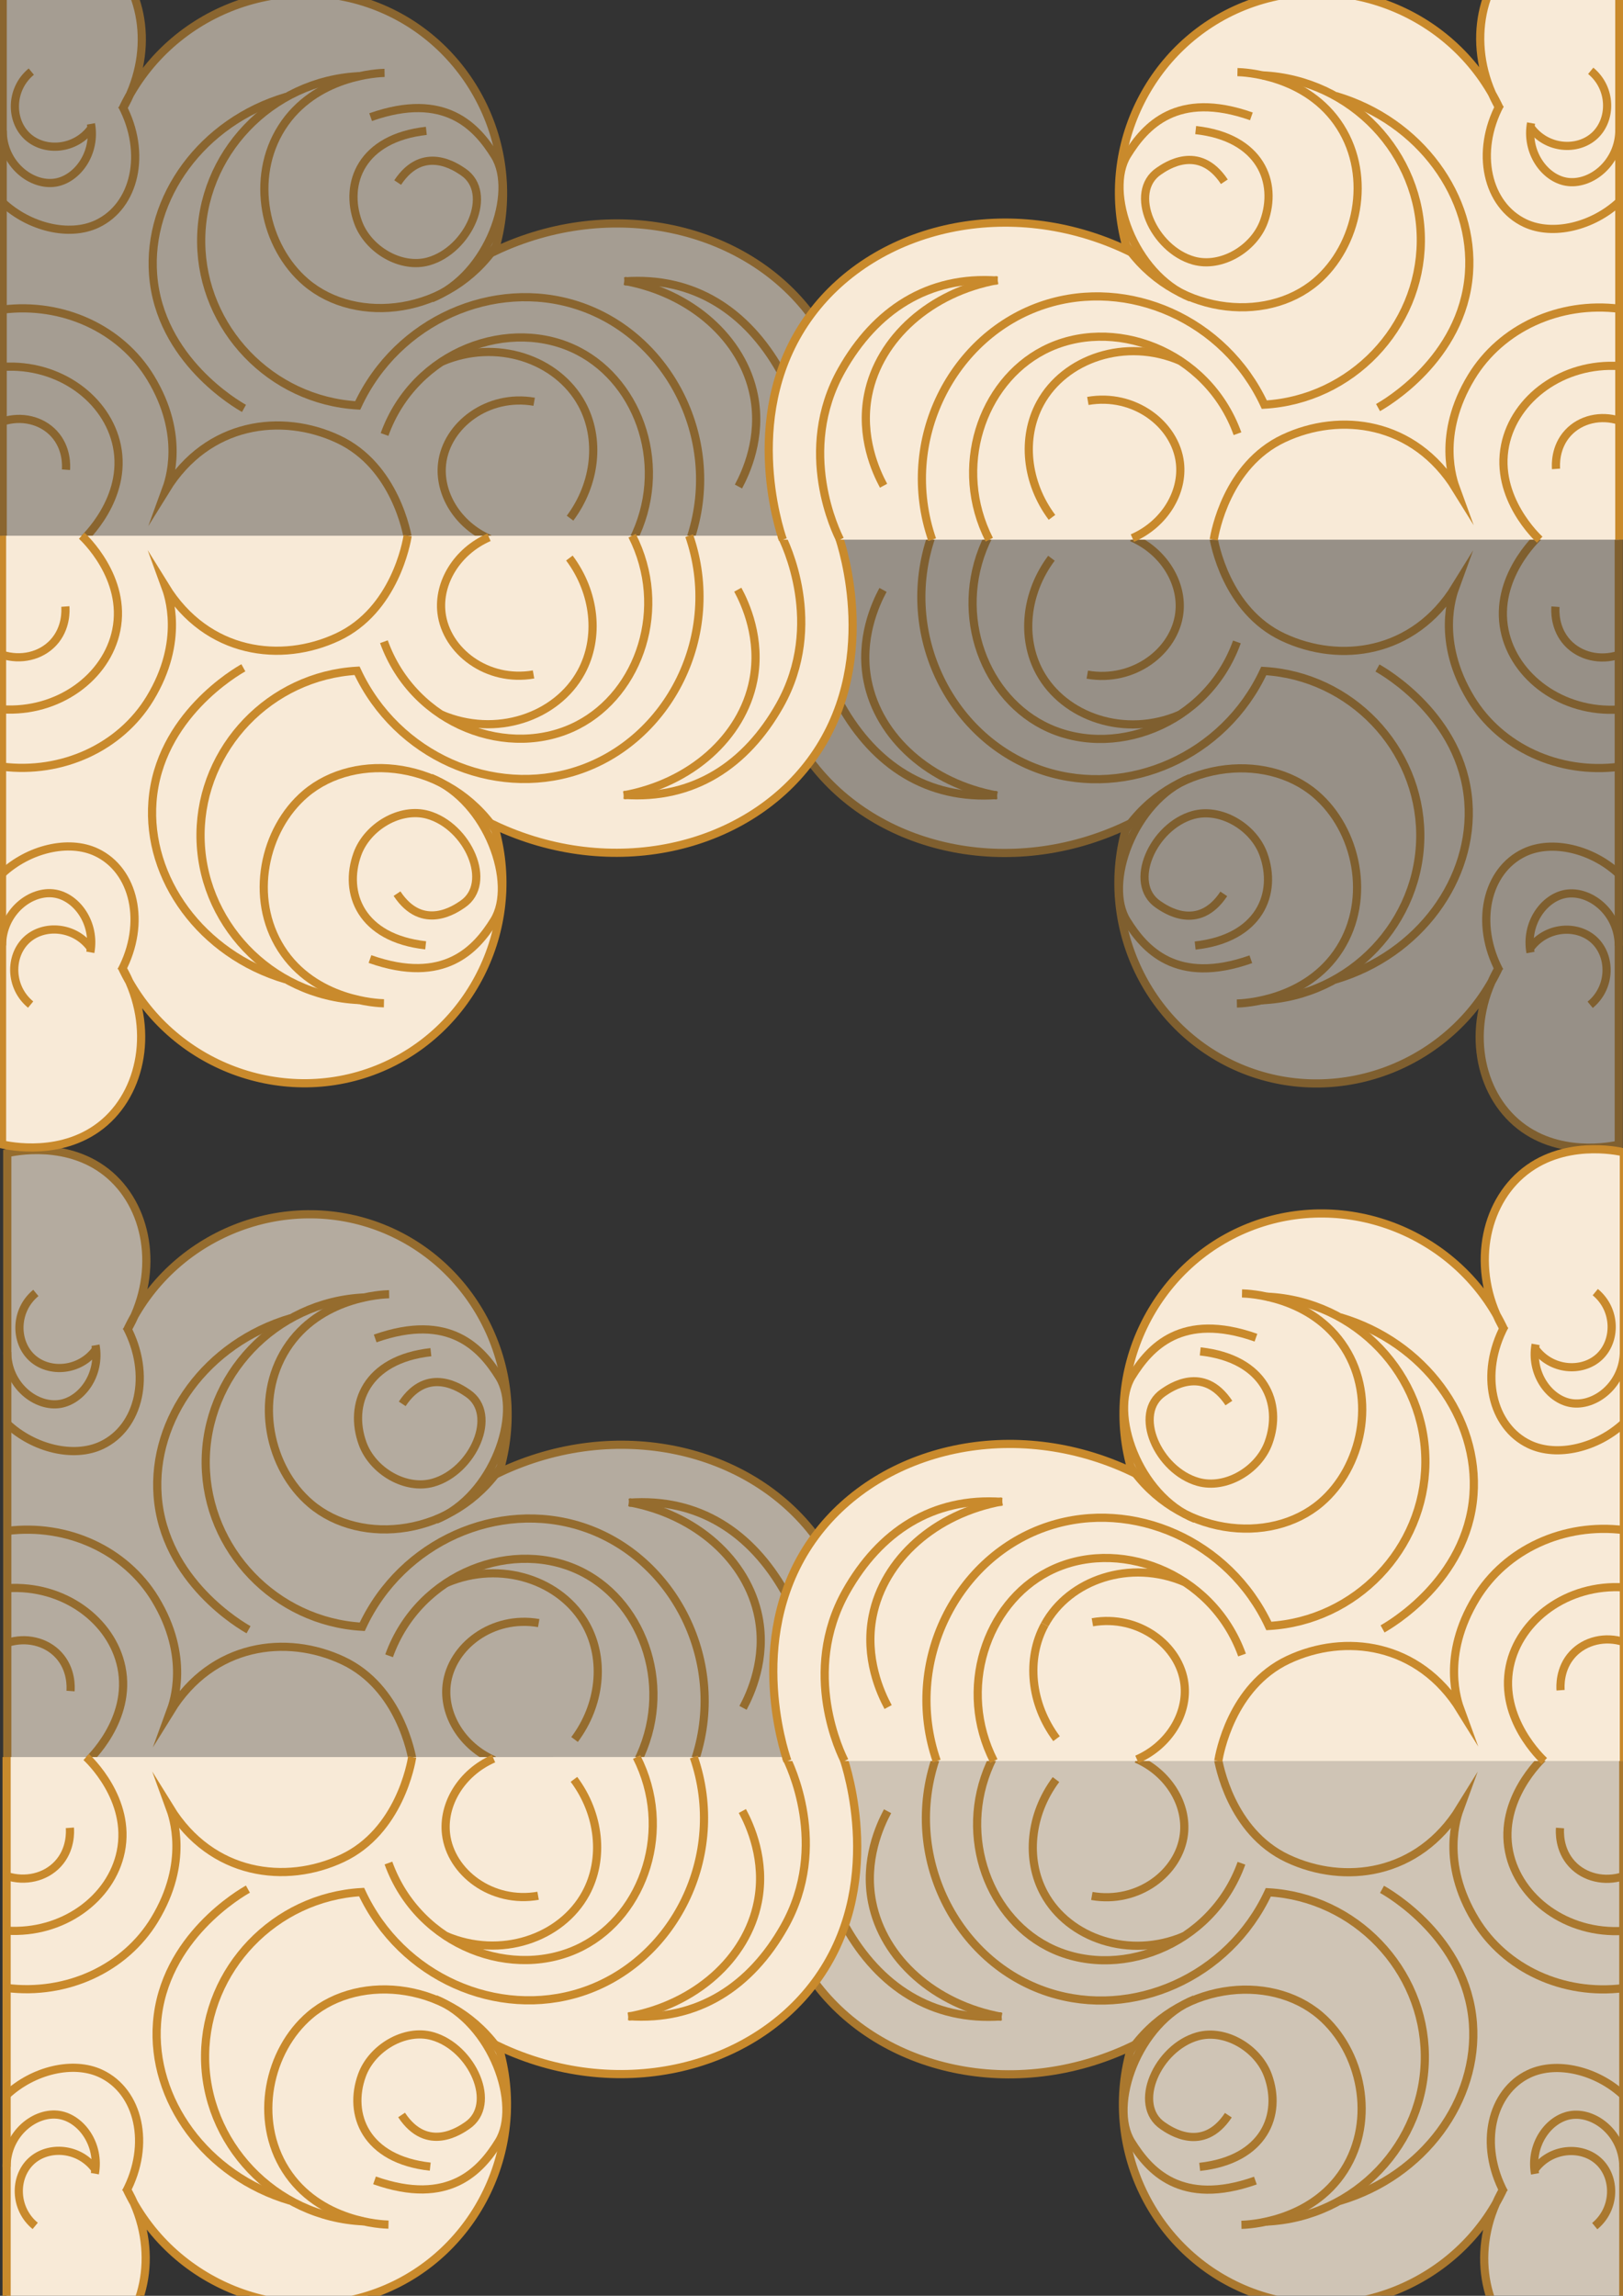 <?xml version="1.0" encoding="UTF-8"?>
<svg xmlns="http://www.w3.org/2000/svg" version="1.1" viewBox="0 0 595.28 841.89">
  <rect x="0" y="0" width="595.28" height="841.89" fill="#333333" stroke="none"/>
  <defs>
    <style>
      .cls-1 {
        fill: #f8ead7;
      }

      .cls-1, .cls-2 {
        stroke: #c98a2c;
        stroke-miterlimit: 10;
        stroke-width: 3px;
      }

      .cls-2 {
        fill: none;
      }

      .cls-3 {
        opacity: .79;
      }

      .cls-4 {
        opacity: .66;
      }

      .cls-5 {
        opacity: .58;
      }

      .cls-6 {
        opacity: .51;
      }
    </style>
  </defs>
  <!-- Generator: Adobe Illustrator 28.6.0, SVG Export Plug-In . SVG Version: 1.2.0 Build 709)  -->
  <g>
    <g id="Calque_1">
      <g>
        <g class="cls-5">
          <path class="cls-1" d="M307.79,198.21c1.41-4.09,15.69-47.63-10.27-82.58-24.2-32.58-73.1-43.89-116.17-23.44,11.07-36.53-7.85-75.74-42.8-89.67-35.74-14.25-77.36,2.27-93.75,37.7,11.91-20.11,8.51-44.27-6.11-57.07C23.7-29.95,3.3-25.54.98-25v223.2"/>
          <path class="cls-2" d="M182.15,89.91c-17.42,25.69-51.37,29.47-69.97,13.59-15.15-12.93-20.64-38.15-8.83-56.73,12.21-19.19,35.68-20,37.7-20.04"/>
          <path class="cls-2" d="M158.24,109.43c21-8.56,31.56-38.89,23.22-52.31-6.51-10.47-18.18-23.8-45.52-14.16"/>
          <path class="cls-2" d="M131.91,27.93c-32.63,1.47-58.43,28.8-58.12,60.97.3,31.48,25.5,57.97,57.41,59.78,14.57-31.35,49.92-46.64,80.62-36.68,33.85,10.98,53.7,49.96,41.21,86.2"/>
          <path class="cls-2" d="M.98,113.53c22.05-2.76,43.38,7.08,54.26,25,12.86,21.17,6.72,38.05,5.62,41.06,15.31-24.8,42.49-28.29,63.28-18.5,20.86,9.82,25.21,34.65,25.61,37.12"/>
          <path class="cls-2" d="M.98,134.54c20.74-1.34,38.4,11.87,41.89,28.99,3.93,19.24-11.95,34.02-12.68,34.68"/>
          <path class="cls-2" d="M.98,154.58c6.87-2.23,14.23-.5,18.8,4.42,4.91,5.29,4.51,12.01,4.42,13.25"/>
          <path class="cls-2" d="M44.71,38.63c9.31,17.56,4.78,36.93-9.12,43.48-10.22,4.82-24.91,1.2-34.61-7.87"/>
          <path class="cls-2" d="M.98,47.92c0,12.29,10.68,20.54,19.47,19.02,7.94-1.37,14.85-10.78,12.91-21.51"/>
          <path class="cls-2" d="M141.04,159.33c11.06-30.72,46.15-43.51,71.11-30.57,22.77,11.8,33.35,43.07,19.93,69.44"/>
          <path class="cls-2" d="M162.01,132.63c20.08-8.6,42.42-.92,51.39,15.55,6.89,12.66,5.16,29.17-4.32,41.84"/>
          <path class="cls-2" d="M179.58,197.63c-11.77-5.14-18.74-16.75-17.42-27.72,1.69-14.02,16.76-25.55,33.76-22.58"/>
          <path class="cls-2" d="M156.37,47.99c-23.81,2.62-30.23,19.19-25.05,33.48,3.66,10.09,15.76,17.21,25.81,14.39,14.71-4.13,24.11-25.11,12.78-32.8-2.45-1.66-14.65-10.29-24.05,3.88"/>
          <path class="cls-2" d="M229.01,103.19c25.63-1.89,44.93,11.04,57.21,32.79,16.81,29.78,1.74,60.02.59,62.23"/>
          <path class="cls-2" d="M229.01,103c24.57,4.45,43.41,21.27,47.51,42.06,3.03,15.37-2.91,28.22-5.67,33.35"/>
          <path class="cls-2" d="M105.03,35.51c-31.07,9.17-51,37.1-48.88,65.18,2.36,31.31,31.01,47.78,33.34,49.07"/>
          <path class="cls-2" d="M33.57,46.88c-5.8,8.13-17.21,8.99-23.53,3.14-6.34-5.88-6.31-17.39,1.44-23.76"/>
        </g>
        <g class="cls-6">
          <path class="cls-1" d="M286.93,196.52c-1.41,4.09-15.69,47.63,10.27,82.58,24.2,32.58,73.1,43.89,116.17,23.44-11.07,36.53,7.85,75.74,42.8,89.67,35.74,14.25,77.36-2.27,93.75-37.7-11.91,20.11-8.51,44.27,6.11,57.07,14.99,13.1,35.39,8.69,37.7,8.15v-223.2"/>
          <path class="cls-2" d="M412.56,304.82c17.42-25.69,51.37-29.47,69.97-13.59,15.15,12.93,20.64,38.15,8.83,56.73-12.21,19.19-35.68,20-37.7,20.04"/>
          <path class="cls-2" d="M436.48,285.3c-21,8.56-31.56,38.89-23.22,52.31,6.51,10.47,18.18,23.8,45.52,14.16"/>
          <path class="cls-2" d="M462.81,366.8c32.63-1.47,58.43-28.8,58.12-60.97-.3-31.48-25.5-57.97-57.41-59.78-14.57,31.35-49.92,46.64-80.62,36.68-33.85-10.98-53.7-49.96-41.21-86.2"/>
          <path class="cls-2" d="M593.73,281.2c-22.05,2.76-43.38-7.08-54.26-25-12.86-21.17-6.72-38.05-5.62-41.06-15.31,24.8-42.49,28.29-63.28,18.5-20.86-9.82-25.21-34.65-25.61-37.12"/>
          <path class="cls-2" d="M593.73,260.19c-20.74,1.34-38.4-11.87-41.89-28.99-3.93-19.24,11.95-34.02,12.68-34.68"/>
          <path class="cls-2" d="M593.73,240.15c-6.87,2.23-14.23.5-18.8-4.42-4.91-5.29-4.51-12.01-4.42-13.25"/>
          <path class="cls-2" d="M550.01,356.1c-9.31-17.56-4.78-36.93,9.12-43.48,10.22-4.82,24.91-1.2,34.61,7.87"/>
          <path class="cls-2" d="M593.73,346.81c0-12.29-10.68-20.54-19.47-19.02-7.94,1.37-14.85,10.78-12.91,21.51"/>
          <path class="cls-2" d="M453.67,235.4c-11.06,30.72-46.15,43.51-71.11,30.57-22.77-11.8-33.35-43.07-19.93-69.44"/>
          <path class="cls-2" d="M432.71,262.1c-20.08,8.6-42.42.92-51.39-15.55-6.89-12.66-5.16-29.17,4.32-41.84"/>
          <path class="cls-2" d="M415.13,197.1c11.77,5.14,18.74,16.75,17.42,27.72-1.69,14.02-16.76,25.55-33.76,22.58"/>
          <path class="cls-2" d="M438.35,346.74c23.81-2.62,30.23-19.19,25.05-33.48-3.66-10.09-15.76-17.21-25.81-14.39-14.71,4.13-24.11,25.11-12.78,32.8,2.45,1.66,14.65,10.29,24.05-3.88"/>
          <path class="cls-2" d="M365.71,291.54c-25.63,1.89-44.93-11.04-57.21-32.79-16.81-29.78-1.74-60.02-.59-62.23"/>
          <path class="cls-2" d="M365.71,291.73c-24.57-4.45-43.41-21.27-47.51-42.06-3.03-15.37,2.91-28.22,5.67-33.35"/>
          <path class="cls-2" d="M489.68,359.22c31.07-9.17,51-37.1,48.88-65.18-2.36-31.31-31.01-47.78-33.34-49.07"/>
          <path class="cls-2" d="M561.15,347.85c5.8-8.13,17.21-8.99,23.53-3.14,6.34,5.88,6.31,17.39-1.44,23.76"/>
        </g>
        <g>
          <path class="cls-1" d="M307.55,196.45c1.41,4.09,15.69,47.63-10.27,82.58-24.2,32.58-73.1,43.89-116.17,23.44,11.07,36.53-7.85,75.74-42.8,89.67-35.74,14.25-77.36-2.27-93.75-37.7,11.91,20.11,8.51,44.27-6.11,57.07-14.99,13.1-35.39,8.69-37.7,8.15,0-74.4,0-148.8,0-223.2"/>
          <path class="cls-2" d="M181.92,304.74c-17.42-25.69-51.37-29.47-69.97-13.59-15.15,12.93-20.64,38.15-8.83,56.73,12.21,19.19,35.68,20,37.7,20.04"/>
          <path class="cls-2" d="M158,285.22c21,8.56,31.56,38.89,23.22,52.31-6.51,10.47-18.18,23.8-45.52,14.16"/>
          <path class="cls-2" d="M131.67,366.72c-32.63-1.47-58.43-28.8-58.12-60.97.3-31.48,25.5-57.97,57.41-59.78,14.57,31.35,49.92,46.64,80.62,36.68,33.85-10.98,53.7-49.96,41.21-86.2"/>
          <path class="cls-2" d="M.75,281.13c22.05,2.76,43.38-7.08,54.26-25,12.86-21.17,6.72-38.05,5.62-41.06,15.31,24.8,42.49,28.29,63.28,18.5,20.86-9.82,25.21-34.65,25.61-37.12"/>
          <path class="cls-2" d="M.75,260.12c20.74,1.34,38.4-11.87,41.89-28.99,3.93-19.24-11.95-34.02-12.68-34.68"/>
          <path class="cls-2" d="M.75,240.08c6.87,2.23,14.23.5,18.8-4.42,4.91-5.29,4.51-12.01,4.42-13.25"/>
          <path class="cls-2" d="M44.47,356.02c9.31-17.56,4.78-36.93-9.12-43.48-10.22-4.82-24.91-1.2-34.61,7.87"/>
          <path class="cls-2" d="M.75,346.73c0-12.29,10.68-20.54,19.47-19.02,7.94,1.37,14.85,10.78,12.91,21.51"/>
          <path class="cls-2" d="M140.81,235.32c11.06,30.72,46.15,43.51,71.11,30.57,22.77-11.8,33.35-43.07,19.93-69.44"/>
          <path class="cls-2" d="M161.77,262.03c20.08,8.6,42.42.92,51.39-15.55,6.89-12.66,5.16-29.17-4.32-41.84"/>
          <path class="cls-2" d="M179.35,197.03c-11.77,5.14-18.74,16.75-17.42,27.72,1.69,14.02,16.76,25.55,33.76,22.58"/>
          <path class="cls-2" d="M156.13,346.66c-23.81-2.62-30.23-19.19-25.05-33.48,3.66-10.09,15.76-17.21,25.81-14.39,14.71,4.13,24.11,25.11,12.78,32.8-2.45,1.66-14.65,10.29-24.05-3.88"/>
          <path class="cls-2" d="M228.77,291.47c25.63,1.89,44.93-11.04,57.21-32.79,16.81-29.78,1.74-60.02.59-62.23"/>
          <path class="cls-2" d="M228.77,291.65c24.57-4.45,43.41-21.27,47.51-42.06,3.03-15.37-2.91-28.22-5.67-33.35"/>
          <path class="cls-2" d="M104.8,359.14c-31.07-9.17-51-37.1-48.88-65.18,2.36-31.31,31.01-47.78,33.34-49.07"/>
          <path class="cls-2" d="M33.33,347.77c-5.8-8.13-17.21-8.99-23.53-3.14-6.34,5.88-6.31,17.39,1.44,23.76"/>
        </g>
        <g>
          <path class="cls-1" d="M287.13,197.91c-1.41-4.09-15.69-47.63,10.27-82.58,24.2-32.58,73.1-43.89,116.17-23.44-11.07-36.53,7.85-75.74,42.8-89.67,35.74-14.25,77.36,2.27,93.75,37.7-11.91-20.11-8.51-44.27,6.11-57.07,14.99-13.1,35.39-8.69,37.7-8.15,0,74.4,0,148.8,0,223.2"/>
          <path class="cls-2" d="M412.77,89.62c17.42,25.69,51.37,29.47,69.97,13.59,15.15-12.93,20.64-38.15,8.83-56.73-12.21-19.19-35.68-20-37.7-20.04"/>
          <path class="cls-2" d="M436.68,109.14c-21-8.56-31.56-38.89-23.22-52.31,6.51-10.47,18.18-23.8,45.52-14.16"/>
          <path class="cls-2" d="M463.01,27.64c32.63,1.47,58.43,28.8,58.12,60.97-.3,31.48-25.5,57.97-57.41,59.78-14.57-31.35-49.92-46.64-80.62-36.68-33.85,10.98-53.7,49.96-41.21,86.2"/>
          <path class="cls-2" d="M593.94,113.23c-22.05-2.76-43.38,7.08-54.26,25-12.86,21.17-6.72,38.05-5.62,41.06-15.31-24.8-42.49-28.29-63.28-18.5-20.86,9.82-25.21,34.65-25.61,37.12"/>
          <path class="cls-2" d="M593.94,134.24c-20.74-1.34-38.4,11.87-41.89,28.99-3.93,19.24,11.95,34.02,12.68,34.68"/>
          <path class="cls-2" d="M593.94,154.28c-6.87-2.23-14.23-.5-18.8,4.42-4.91,5.29-4.51,12.01-4.42,13.25"/>
          <path class="cls-2" d="M550.21,38.34c-9.31,17.56-4.78,36.93,9.12,43.48,10.22,4.82,24.91,1.2,34.61-7.87"/>
          <path class="cls-2" d="M593.94,47.62c0,12.29-10.68,20.54-19.47,19.02-7.94-1.37-14.85-10.78-12.91-21.51"/>
          <path class="cls-2" d="M453.88,159.04c-11.06-30.72-46.15-43.51-71.11-30.57-22.77,11.8-33.35,43.07-19.93,69.44"/>
          <path class="cls-2" d="M432.91,132.33c-20.08-8.6-42.42-.92-51.39,15.55-6.89,12.66-5.16,29.17,4.32,41.84"/>
          <path class="cls-2" d="M415.34,197.33c11.77-5.14,18.74-16.75,17.42-27.72-1.69-14.02-16.76-25.55-33.76-22.58"/>
          <path class="cls-2" d="M438.55,47.7c23.81,2.62,30.23,19.19,25.05,33.48-3.66,10.09-15.76,17.21-25.81,14.39-14.71-4.13-24.11-25.11-12.78-32.8,2.45-1.66,14.65-10.29,24.05,3.88"/>
          <path class="cls-2" d="M365.91,102.89c-25.63-1.89-44.93,11.04-57.21,32.79-16.81,29.78-1.74,60.02-.59,62.23"/>
          <path class="cls-2" d="M365.91,102.71c-24.57,4.45-43.41,21.27-47.51,42.06-3.03,15.37,2.91,28.22,5.67,33.35"/>
          <path class="cls-2" d="M489.89,35.21c31.07,9.17,51,37.1,48.88,65.18-2.36,31.31-31.01,47.78-33.34,49.07"/>
          <path class="cls-2" d="M561.35,46.59c5.8,8.13,17.21,8.99,23.53,3.14,6.34-5.88,6.31-17.39-1.44-23.76"/>
        </g>
      </g>
      <g>
        <g class="cls-4">
          <path class="cls-1" d="M309.46,646.08c1.41-4.09,15.69-47.63-10.27-82.58-24.2-32.58-73.1-43.89-116.17-23.44,11.07-36.53-7.85-75.74-42.8-89.67-35.74-14.25-77.36,2.27-93.75,37.7,11.91-20.11,8.51-44.27-6.11-57.07-14.99-13.1-35.39-8.69-37.7-8.15v223.2"/>
          <path class="cls-2" d="M183.82,537.78c-17.42,25.69-51.37,29.47-69.97,13.59-15.15-12.93-20.64-38.15-8.83-56.73,12.21-19.19,35.68-20,37.7-20.04"/>
          <path class="cls-2" d="M159.91,557.3c21-8.56,31.56-38.89,23.22-52.31-6.51-10.47-18.18-23.8-45.52-14.16"/>
          <path class="cls-2" d="M133.57,475.8c-32.63,1.47-58.43,28.8-58.12,60.97.3,31.48,25.5,57.97,57.41,59.78,14.57-31.35,49.92-46.64,80.62-36.68,33.85,10.98,53.7,49.96,41.21,86.2"/>
          <path class="cls-2" d="M2.65,561.4c22.05-2.76,43.38,7.08,54.26,25,12.86,21.17,6.72,38.05,5.62,41.06,15.31-24.8,42.49-28.29,63.28-18.5,20.86,9.82,25.21,34.65,25.61,37.12"/>
          <path class="cls-2" d="M2.65,582.41c20.74-1.34,38.4,11.87,41.89,28.99,3.93,19.24-11.95,34.02-12.68,34.68"/>
          <path class="cls-2" d="M2.65,602.45c6.87-2.23,14.23-.5,18.8,4.42,4.91,5.29,4.51,12.01,4.42,13.25"/>
          <path class="cls-2" d="M46.38,486.51c9.31,17.56,4.78,36.93-9.12,43.48-10.22,4.82-24.91,1.2-34.61-7.87"/>
          <path class="cls-2" d="M2.65,495.79c0,12.29,10.68,20.54,19.47,19.02,7.94-1.37,14.85-10.78,12.91-21.51"/>
          <path class="cls-2" d="M142.71,607.2c11.06-30.72,46.15-43.51,71.11-30.57,22.77,11.8,33.35,43.07,19.93,69.44"/>
          <path class="cls-2" d="M163.67,580.5c20.08-8.6,42.42-.92,51.39,15.55,6.89,12.66,5.16,29.17-4.32,41.84"/>
          <path class="cls-2" d="M181.25,645.5c-11.77-5.14-18.74-16.75-17.42-27.72,1.69-14.02,16.76-25.55,33.76-22.58"/>
          <path class="cls-2" d="M158.04,495.86c-23.81,2.62-30.23,19.19-25.05,33.48,3.66,10.09,15.76,17.21,25.81,14.39,14.71-4.13,24.11-25.11,12.78-32.8-2.45-1.66-14.65-10.29-24.05,3.88"/>
          <path class="cls-2" d="M230.68,551.06c25.63-1.89,44.93,11.04,57.21,32.79,16.81,29.78,1.74,60.02.59,62.23"/>
          <path class="cls-2" d="M230.68,550.88c24.57,4.45,43.41,21.27,47.51,42.06,3.03,15.37-2.91,28.22-5.67,33.35"/>
          <path class="cls-2" d="M106.7,483.38c-31.07,9.17-51,37.1-48.88,65.18,2.36,31.31,31.01,47.78,33.34,49.07"/>
          <path class="cls-2" d="M35.24,494.75c-5.8,8.13-17.21,8.99-23.53,3.14-6.34-5.88-6.31-17.39,1.44-23.76"/>
        </g>
        <g class="cls-3">
          <path class="cls-1" d="M288.59,644.4c-1.41,4.09-15.69,47.63,10.27,82.58,24.2,32.58,73.1,43.89,116.17,23.44-11.07,36.53,7.85,75.74,42.8,89.67,35.74,14.25,77.36-2.27,93.75-37.7-11.91,20.11-8.51,44.27,6.11,57.07,14.99,13.1,35.39,8.69,37.7,8.15v-223.2"/>
          <path class="cls-2" d="M414.23,752.69c17.42-25.69,51.37-29.47,69.97-13.59,15.15,12.93,20.64,38.15,8.83,56.73-12.21,19.19-35.68,20-37.7,20.04"/>
          <path class="cls-2" d="M438.15,733.17c-21,8.56-31.56,38.89-23.22,52.31,6.51,10.47,18.18,23.8,45.52,14.16"/>
          <path class="cls-2" d="M464.48,814.67c32.63-1.47,58.43-28.8,58.12-60.97-.3-31.48-25.5-57.97-57.41-59.78-14.57,31.35-49.92,46.64-80.62,36.68-33.85-10.98-53.7-49.96-41.21-86.2"/>
          <path class="cls-2" d="M595.4,729.07c-22.05,2.76-43.38-7.08-54.26-25-12.86-21.17-6.72-38.05-5.62-41.06-15.31,24.8-42.49,28.29-63.28,18.5-20.86-9.82-25.21-34.65-25.61-37.12"/>
          <path class="cls-2" d="M595.4,708.07c-20.74,1.34-38.4-11.87-41.89-28.99-3.93-19.24,11.95-34.02,12.68-34.68"/>
          <path class="cls-2" d="M595.4,688.02c-6.87,2.23-14.23.5-18.8-4.42-4.91-5.29-4.51-12.01-4.42-13.25"/>
          <path class="cls-2" d="M551.68,803.97c-9.31-17.56-4.78-36.93,9.12-43.48,10.22-4.82,24.91-1.2,34.61,7.87"/>
          <path class="cls-2" d="M595.4,794.68c0-12.29-10.68-20.54-19.47-19.02-7.94,1.37-14.85,10.78-12.91,21.51"/>
          <path class="cls-2" d="M455.34,683.27c-11.06,30.72-46.15,43.51-71.11,30.57-22.77-11.8-33.35-43.07-19.93-69.44"/>
          <path class="cls-2" d="M434.38,709.97c-20.08,8.6-42.42.92-51.39-15.55-6.89-12.66-5.16-29.17,4.32-41.84"/>
          <path class="cls-2" d="M416.8,644.97c11.77,5.14,18.74,16.75,17.42,27.72-1.69,14.02-16.76,25.55-33.76,22.58"/>
          <path class="cls-2" d="M440.02,794.61c23.81-2.62,30.23-19.19,25.05-33.48-3.66-10.09-15.76-17.21-25.81-14.39-14.71,4.13-24.11,25.11-12.78,32.8,2.45,1.66,14.65,10.29,24.05-3.88"/>
          <path class="cls-2" d="M367.38,739.41c-25.63,1.89-44.93-11.04-57.21-32.79-16.81-29.78-1.74-60.02-.59-62.23"/>
          <path class="cls-2" d="M367.38,739.6c-24.57-4.45-43.41-21.27-47.51-42.06-3.03-15.37,2.91-28.22,5.67-33.35"/>
          <path class="cls-2" d="M491.35,807.09c31.07-9.17,51-37.1,48.88-65.18-2.36-31.31-31.01-47.78-33.34-49.07"/>
          <path class="cls-2" d="M562.82,795.72c5.8-8.13,17.21-8.99,23.53-3.14,6.34,5.88,6.31,17.39-1.44,23.76"/>
        </g>
        <g>
          <path class="cls-1" d="M309.22,644.32c1.41,4.09,15.69,47.63-10.27,82.58-24.2,32.58-73.1,43.89-116.17,23.44,11.07,36.53-7.85,75.74-42.8,89.67-35.74,14.25-77.36-2.27-93.75-37.7,11.91,20.11,8.51,44.27-6.11,57.07-14.99,13.1-35.39,8.69-37.7,8.15,0-74.4,0-148.8,0-223.2"/>
          <path class="cls-2" d="M183.59,752.61c-17.42-25.69-51.37-29.47-69.97-13.59-15.15,12.93-20.64,38.15-8.83,56.73,12.21,19.19,35.68,20,37.7,20.04"/>
          <path class="cls-2" d="M159.67,733.09c21,8.56,31.56,38.89,23.22,52.31-6.51,10.47-18.18,23.8-45.52,14.16"/>
          <path class="cls-2" d="M133.34,814.59c-32.63-1.47-58.43-28.8-58.12-60.97.3-31.48,25.5-57.97,57.41-59.78,14.57,31.35,49.92,46.64,80.62,36.68,33.85-10.98,53.7-49.96,41.21-86.2"/>
          <path class="cls-2" d="M2.41,729c22.05,2.76,43.38-7.08,54.26-25,12.86-21.17,6.72-38.05,5.62-41.06,15.31,24.8,42.49,28.29,63.28,18.5,20.86-9.82,25.21-34.65,25.61-37.12"/>
          <path class="cls-2" d="M2.41,707.99c20.74,1.34,38.4-11.87,41.89-28.99,3.93-19.24-11.95-34.02-12.68-34.68"/>
          <path class="cls-2" d="M2.41,687.95c6.87,2.23,14.23.5,18.8-4.42,4.91-5.29,4.51-12.01,4.42-13.25"/>
          <path class="cls-2" d="M46.14,803.89c9.31-17.56,4.78-36.93-9.12-43.48-10.22-4.82-24.91-1.2-34.61,7.87"/>
          <path class="cls-2" d="M2.41,794.61c0-12.29,10.68-20.54,19.47-19.02,7.94,1.37,14.85,10.78,12.91,21.51"/>
          <path class="cls-2" d="M142.47,683.19c11.06,30.72,46.15,43.51,71.11,30.57,22.77-11.8,33.35-43.07,19.93-69.44"/>
          <path class="cls-2" d="M163.44,709.9c20.08,8.6,42.42.92,51.39-15.55,6.89-12.66,5.16-29.17-4.32-41.84"/>
          <path class="cls-2" d="M181.02,644.9c-11.77,5.14-18.74,16.75-17.42,27.72,1.69,14.02,16.76,25.55,33.76,22.58"/>
          <path class="cls-2" d="M157.8,794.53c-23.81-2.62-30.23-19.19-25.05-33.48,3.66-10.09,15.76-17.21,25.81-14.39,14.71,4.13,24.11,25.11,12.78,32.8-2.45,1.66-14.65,10.29-24.05-3.88"/>
          <path class="cls-2" d="M230.44,739.34c25.63,1.89,44.93-11.04,57.21-32.79,16.81-29.78,1.74-60.02.59-62.23"/>
          <path class="cls-2" d="M230.44,739.52c24.57-4.45,43.41-21.27,47.51-42.06,3.03-15.37-2.91-28.22-5.67-33.35"/>
          <path class="cls-2" d="M106.47,807.01c-31.07-9.17-51-37.1-48.88-65.18,2.36-31.31,31.01-47.78,33.34-49.07"/>
          <path class="cls-2" d="M35,795.64c-5.8-8.13-17.21-8.99-23.53-3.14-6.34,5.88-6.31,17.39,1.44,23.76"/>
        </g>
        <g>
          <path class="cls-1" d="M288.8,645.78c-1.41-4.09-15.69-47.63,10.27-82.58,24.2-32.58,73.1-43.89,116.17-23.44-11.07-36.53,7.85-75.74,42.8-89.67,35.74-14.25,77.36,2.27,93.75,37.7-11.91-20.11-8.51-44.27,6.11-57.07,14.99-13.1,35.39-8.69,37.7-8.15,0,74.4,0,148.8,0,223.2"/>
          <path class="cls-2" d="M414.44,537.49c17.42,25.69,51.37,29.47,69.97,13.59,15.15-12.93,20.64-38.15,8.83-56.73-12.21-19.19-35.68-20-37.7-20.04"/>
          <path class="cls-2" d="M438.35,557.01c-21-8.56-31.56-38.89-23.22-52.31,6.51-10.47,18.18-23.8,45.52-14.16"/>
          <path class="cls-2" d="M464.68,475.51c32.63,1.47,58.43,28.8,58.12,60.97-.3,31.48-25.5,57.97-57.41,59.78-14.57-31.35-49.92-46.64-80.62-36.68-33.85,10.98-53.7,49.96-41.21,86.2"/>
          <path class="cls-2" d="M595.61,561.1c-22.05-2.76-43.38,7.08-54.26,25-12.86,21.17-6.72,38.05-5.62,41.06-15.31-24.8-42.49-28.29-63.28-18.5-20.86,9.82-25.21,34.65-25.61,37.12"/>
          <path class="cls-2" d="M595.61,582.11c-20.74-1.34-38.4,11.87-41.89,28.99-3.93,19.24,11.95,34.02,12.68,34.68"/>
          <path class="cls-2" d="M595.61,602.15c-6.87-2.23-14.23-.5-18.8,4.42-4.91,5.29-4.51,12.01-4.42,13.25"/>
          <path class="cls-2" d="M551.88,486.21c-9.31,17.56-4.78,36.93,9.12,43.48,10.22,4.82,24.91,1.2,34.61-7.87"/>
          <path class="cls-2" d="M595.61,495.49c0,12.29-10.68,20.54-19.47,19.02-7.94-1.37-14.85-10.78-12.91-21.51"/>
          <path class="cls-2" d="M455.55,606.91c-11.06-30.72-46.15-43.51-71.11-30.57-22.77,11.8-33.35,43.07-19.93,69.44"/>
          <path class="cls-2" d="M383.19,595.75c-6.89,12.66-5.16,29.17,4.32,41.84"/>
          <path class="cls-2" d="M434.58,580.2c-20.08-8.6-42.42-.92-51.39,15.55"/>
          <path class="cls-2" d="M417,645.2c11.77-5.14,18.74-16.75,17.42-27.72-1.69-14.02-16.76-25.55-33.76-22.58"/>
          <path class="cls-2" d="M440.22,495.57c23.81,2.62,30.23,19.19,25.05,33.48-3.66,10.09-15.76,17.21-25.81,14.39-14.71-4.13-24.11-25.11-12.78-32.8,2.45-1.66,14.65-10.29,24.05,3.88"/>
          <path class="cls-2" d="M367.58,550.76c-25.63-1.89-44.93,11.04-57.21,32.79-16.81,29.78-1.74,60.02-.59,62.23"/>
          <path class="cls-2" d="M367.58,550.58c-24.57,4.45-43.41,21.27-47.51,42.06-3.03,15.37,2.91,28.22,5.67,33.35"/>
          <path class="cls-2" d="M491.55,483.08c31.07,9.17,51,37.1,48.88,65.18-2.36,31.31-31.01,47.78-33.34,49.07"/>
          <path class="cls-2" d="M563.02,494.46c5.8,8.13,17.21,8.99,23.53,3.14,6.34-5.88,6.31-17.39-1.44-23.76"/>
        </g>
      </g>
    </g>
  </g>
</svg>